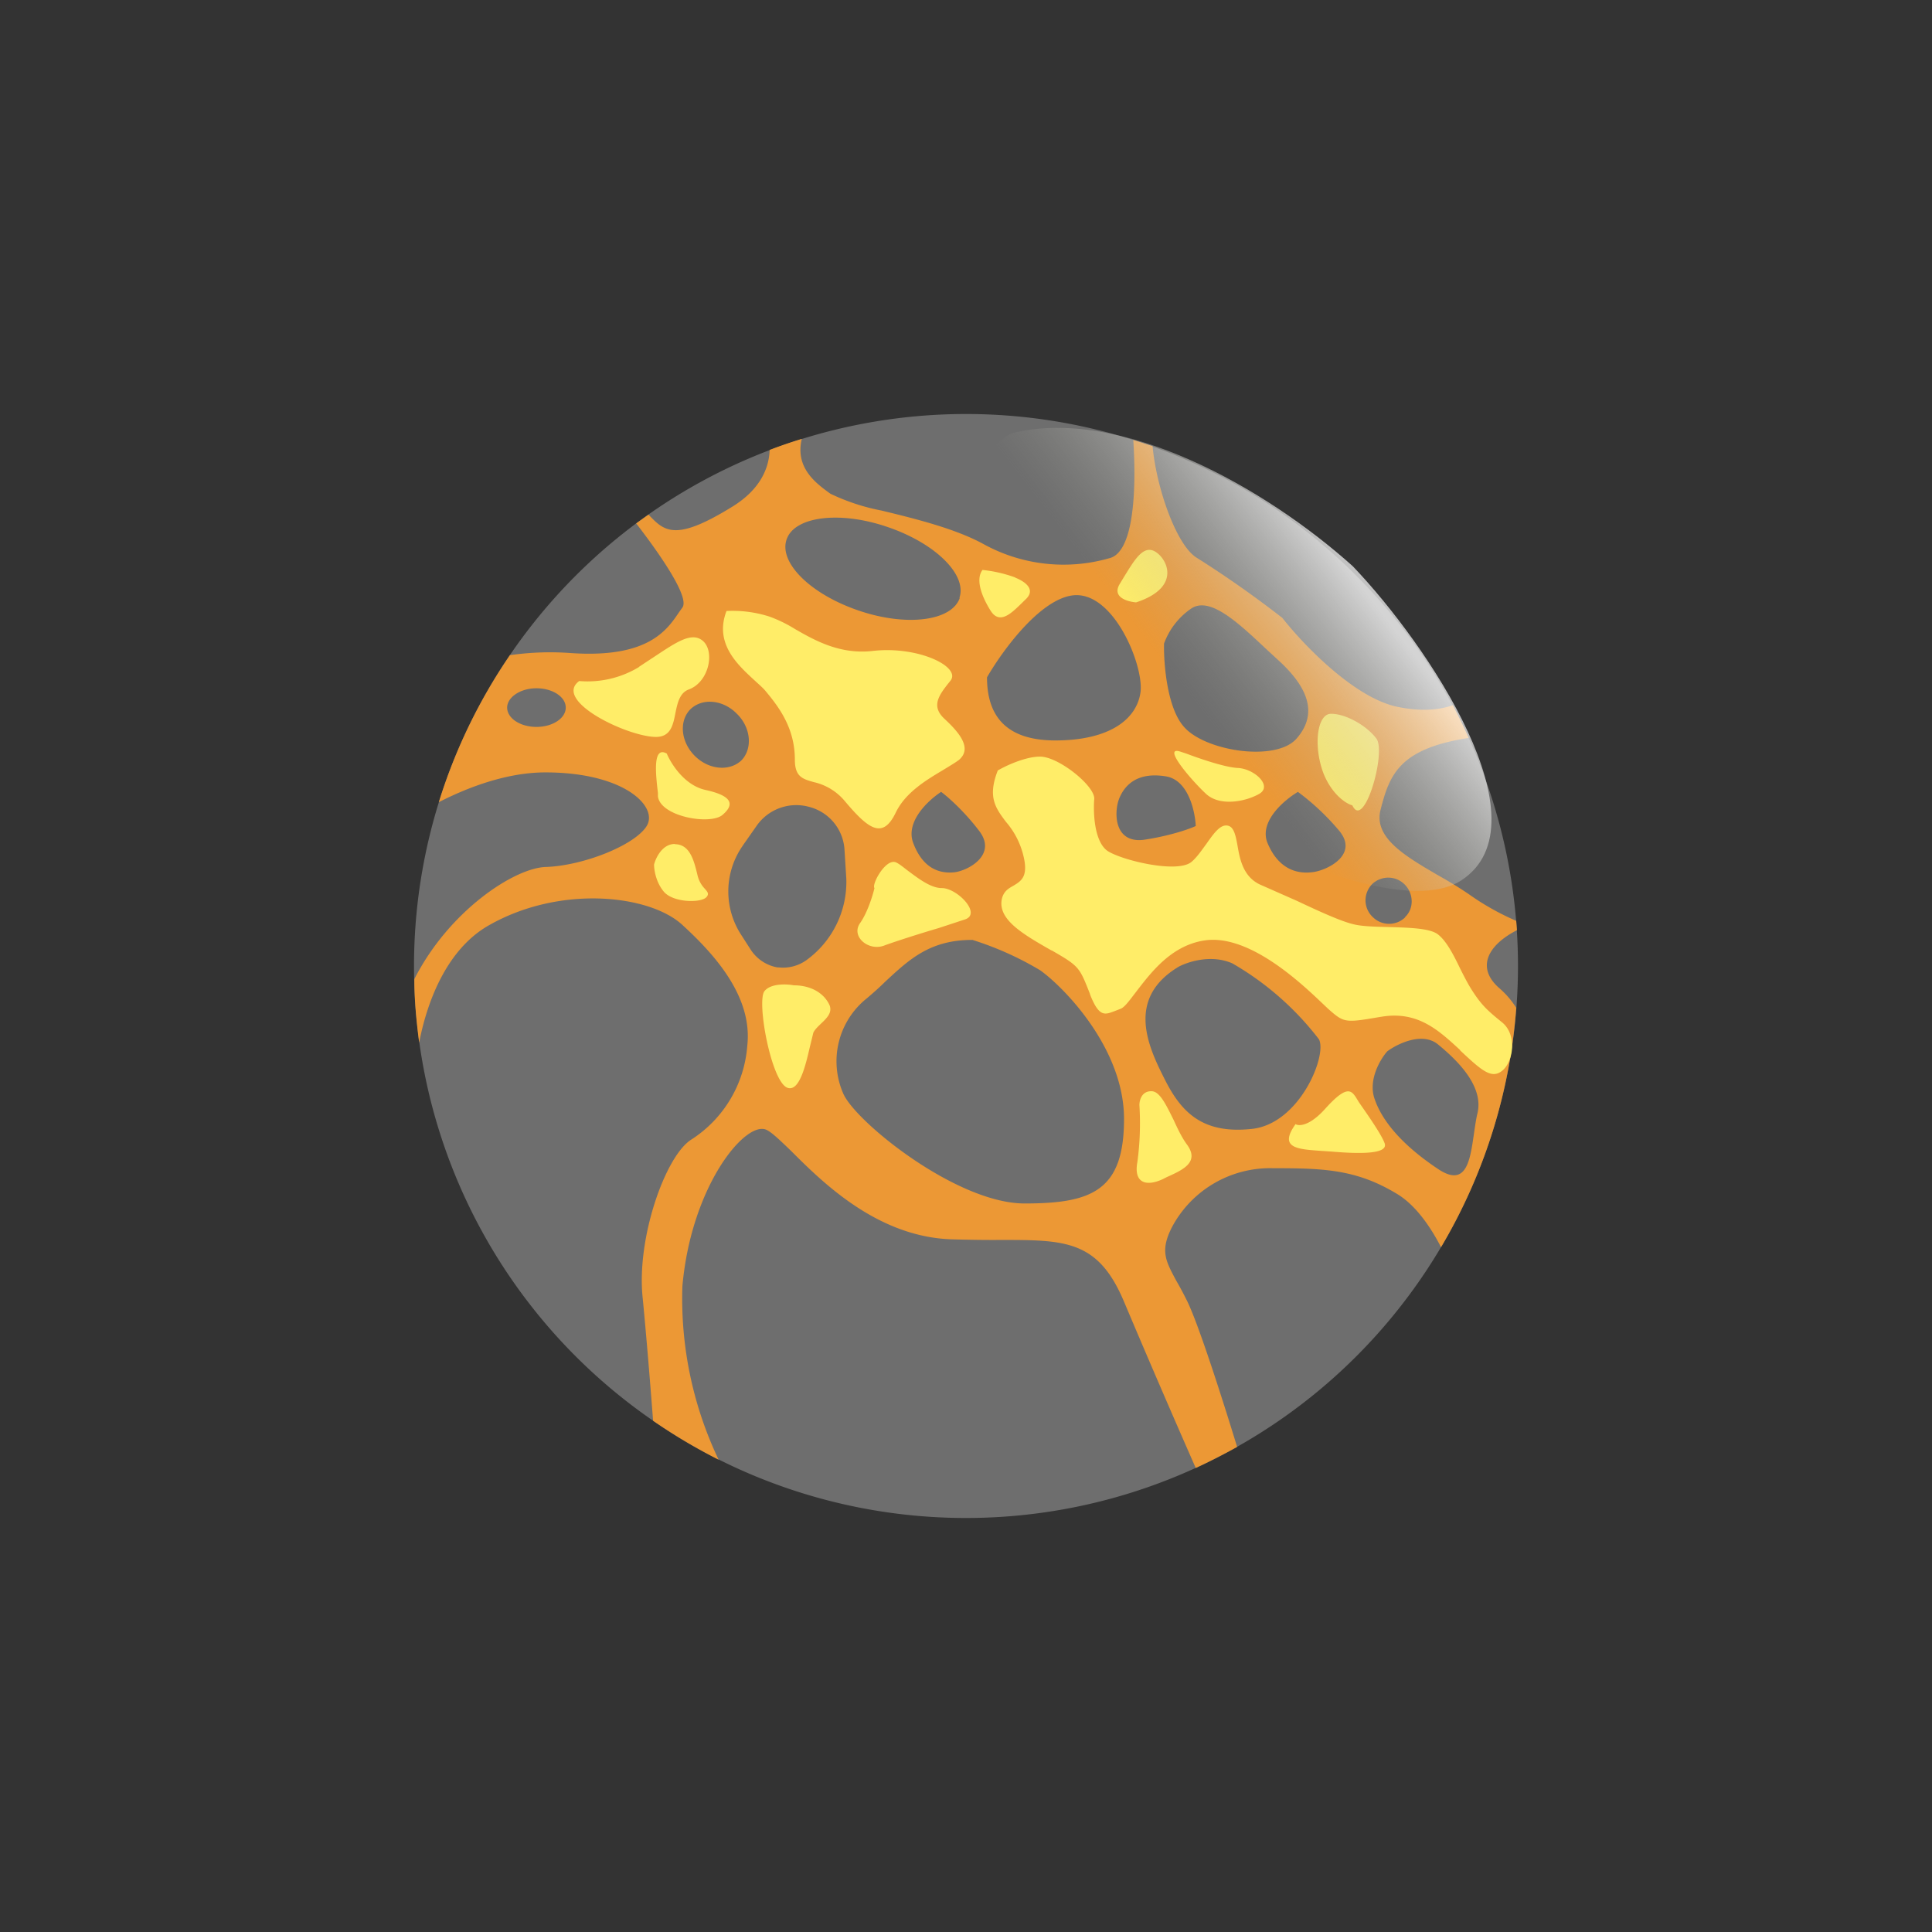 <svg xmlns="http://www.w3.org/2000/svg" width="24" height="24" fill="none" viewBox="0 0 24 24"><rect x="0" y="0" width="24" height="24" fill="#333333" stroke="none"/><path fill="#6E6E6E" d="M12 18.857a6.857 6.857 0 1 0 0-13.714 6.857 6.857 0 0 0 0 13.714"/><path fill="#EC9835" fill-rule="evenodd" d="m8.053 6.395-.15.107c.317.411.664.921.574 1.045l-.043.06c-.15.223-.386.57-1.337.506a3.5 3.5 0 0 0-.763.026 6.8 6.8 0 0 0-.883 1.826c.377-.193.857-.37 1.324-.37.986 0 1.41.43 1.256.67s-.797.492-1.256.505c-.394.017-1.2.549-1.628 1.393 0 .266.026.527.06.789.098-.51.343-1.166.874-1.462.887-.501 1.993-.373 2.396 0 .403.369.874.892.806 1.5a1.52 1.52 0 0 1-.695 1.166c-.321.201-.685 1.226-.604 1.971.043.442.094 1.063.129 1.522q.39.27.814.484a4.65 4.65 0 0 1-.45-2.156c.111-1.251.788-2.065 1.046-1.941.064.03.167.129.3.257.394.394 1.071 1.067 1.988 1.102q.34.01.617.008c.802 0 1.213 0 1.535.767q.438 1.037.891 2.066a8 8 0 0 0 .514-.262c-.18-.587-.471-1.5-.617-1.804a4 4 0 0 0-.137-.257c-.133-.248-.206-.373-.056-.668a1.38 1.38 0 0 1 1.256-.733c.621 0 1.029.012 1.53.313.236.137.424.41.557.668a6.8 6.8 0 0 0 .934-2.974 1.1 1.1 0 0 0-.201-.236c-.3-.253-.163-.536.21-.728l-.009-.116a3.2 3.2 0 0 1-.587-.33 5 5 0 0 0-.377-.232c-.411-.24-.814-.471-.72-.822.112-.438.236-.755 1.093-.888a7 7 0 0 0-.197-.407c-.154.056-.386.086-.703.017-.536-.12-1.166-.784-1.414-1.101q-.51-.397-1.055-.742c-.257-.145-.51-.87-.557-1.392l-.24-.077c.039.6.013 1.4-.3 1.47a2.06 2.06 0 0 1-1.56-.176c-.351-.193-.857-.317-1.264-.416a2.6 2.6 0 0 1-.639-.21c-.175-.128-.441-.317-.355-.681a6 6 0 0 0-.399.137c-.008.227-.116.484-.446.694-.728.454-.861.317-1.058.111zm3.87 1.032c-.099.288-.66.36-1.252.159-.6-.202-.998-.596-.9-.883.094-.287.656-.36 1.247-.159.6.202.999.596.9.883zM7.028 8.79c0 .133-.163.24-.364.24S6.3 8.923 6.3 8.79c0-.128.163-.24.364-.24s.364.107.364.24m1.603.6c.172.172.429.197.579.056.141-.146.12-.407-.056-.579-.171-.175-.429-.201-.579-.055-.141.145-.12.402.056.578m8.824 2.006a.287.287 0 0 1-.402-.004.285.285 0 0 1-.07-.313.3.3 0 0 1 .061-.095.29.29 0 0 1 .314-.059.3.3 0 0 1 .093.064c.112.115.116.3 0 .407zm-8.228-.892.171-.244a.6.6 0 0 1 .656-.236.585.585 0 0 1 .437.536l.022.352a1.2 1.2 0 0 1-.502 1.02.5.5 0 0 1-.343.085h-.013a.5.5 0 0 1-.334-.227l-.124-.193a.99.99 0 0 1 .03-1.092m4.084-3.107c-.411.065-.87.703-1.05 1.016 0 .42.18.784.849.784.664 0 1.011-.257 1.058-.6.043-.334-.343-1.281-.857-1.2m1.149.6c-.005.245.038.806.253 1.037.265.296 1.127.43 1.388.146.257-.287.184-.608-.214-.973l-.167-.154c-.347-.326-.699-.656-.93-.489a.9.9 0 0 0-.33.43zm-3.116 2.473c-.099-.266.189-.531.347-.634.082.06.287.24.472.484.231.3-.142.497-.309.515-.171.017-.386-.035-.51-.365m4.779-.634c-.172.103-.485.368-.378.634.138.33.369.386.553.364.18-.017.587-.214.339-.514a3 3 0 0 0-.514-.484m-1.642-.193c.279.043.364.429.373.617-.09.043-.351.129-.651.172-.382.043-.365-.377-.292-.532.069-.154.223-.313.57-.257m.159 2.366c.111-.06.403-.159.668-.043.417.24.783.561 1.076.943.107.197-.24 1.054-.836 1.114-.6.064-.865-.197-1.071-.6-.202-.399-.506-1.011.163-1.414m3.223.964c-.193-.159-.502-.009-.63.086-.086.098-.232.343-.163.574.09.283.343.587.793.887.351.236.398-.103.445-.424.013-.09.026-.184.043-.257.09-.343-.248-.669-.488-.866m-5.786-1.299q.444.139.844.378c.279.197 1.042.96 1.042 1.847 0 .891-.399 1.05-1.235 1.05-.84 0-2.087-1.003-2.25-1.359a1 1 0 0 1 .292-1.191c.081-.069.154-.133.223-.202.3-.278.557-.522 1.084-.522" clip-rule="evenodd"/><path fill="#FFED68" d="M14.113 7.483c-.108-.009-.305-.064-.202-.231l.06-.099c.112-.18.214-.356.343-.317.154.047.411.446-.201.647m-1.5-.309a1.7 1.7 0 0 0-.408-.094c-.085.112-.021.313.103.51.112.172.257.026.377-.09l.052-.051c.128-.116.021-.215-.129-.275zm-3.056.485a1.5 1.5 0 0 0-.532-.069c-.154.399.133.664.343.857.06.056.112.099.146.142.171.205.36.463.36.848 0 .215.099.24.236.279a.7.7 0 0 1 .385.236c.296.351.472.48.635.137.12-.245.377-.399.578-.519.077-.047.15-.09.202-.128.18-.15-.009-.356-.18-.515-.172-.162-.06-.3.077-.471.137-.172-.403-.437-.973-.369-.399.043-.707-.128-.96-.274a1.7 1.7 0 0 0-.317-.154m-1.616.625a1.23 1.23 0 0 1-.746.176c-.325.24.566.677.935.694.201.01.231-.145.261-.3.026-.124.052-.248.167-.29.257-.095.33-.494.159-.614-.133-.094-.313.026-.566.193l-.214.141zm.343 1.08c.056.13.223.395.484.45.33.073.36.18.206.31-.154.128-.771.02-.801-.232v-.043c-.03-.249-.065-.592.115-.485zm.099 1.12c-.155 0-.236.17-.258.256 0 .065.022.214.116.33.112.146.472.15.536.073.034-.039.013-.064-.022-.103a.36.36 0 0 1-.09-.167c-.042-.171-.09-.386-.282-.386zM9.86 12.24c-.086-.017-.287-.026-.364.073-.099.129.086 1.131.287 1.2.15.052.227-.291.279-.514l.042-.172c.022-.043.06-.077.099-.115.069-.065.137-.133.103-.223-.06-.137-.214-.249-.446-.249m1.273-1.526c-.129-.06-.309.275-.27.318-.021.09-.086.304-.18.437-.116.167.111.356.309.274.128-.047.42-.141.668-.214l.326-.107c.214-.069-.094-.39-.287-.39-.137 0-.292-.12-.42-.215-.056-.043-.107-.085-.146-.103m1.264-1.144c.095-.056.339-.171.523-.171.232 0 .686.368.673.527-.013.154-.004.523.163.643.171.115.857.283 1.041.141.069-.056.129-.146.189-.227.094-.133.18-.257.278-.223.065.022.086.12.108.24.03.176.072.403.3.497l.437.193c.274.129.553.257.707.292.098.025.257.03.428.034.258.008.523.013.622.094.107.086.193.257.274.425.043.085.086.17.129.24.133.214.214.282.394.428.184.154.137.484 0 .596-.133.111-.257 0-.523-.249l-.004-.008c-.27-.249-.527-.485-.973-.412l-.026.004c-.428.073-.441.073-.638-.102l-.073-.069c-.266-.253-.913-.866-1.466-.78-.416.064-.668.407-.844.634-.086.112-.146.197-.197.215l-.077.03c-.116.043-.189.077-.3-.206l-.005-.017c-.128-.322-.128-.335-.471-.532h-.004c-.352-.201-.665-.381-.618-.634.022-.103.086-.137.146-.171.099-.06.193-.116.116-.399a1 1 0 0 0-.21-.394c-.129-.172-.232-.309-.099-.643zm2.979-.03c-.167-.008-.506-.128-.643-.18l-.064-.021c-.249-.086.137.36.313.523.171.158.488.098.66 0 .171-.099-.06-.313-.266-.322m1.418.463c-.072-.021-.244-.129-.351-.39-.129-.334-.086-.737.086-.746.18-.004.445.142.57.309.124.171-.155 1.149-.3.827zm-2.665 4.432a3.6 3.6 0 0 0 .025-.708c0-.06.03-.18.159-.171.099.009.176.176.266.356.051.111.103.222.171.313.15.214-.056.308-.257.398l-.051.026c-.215.098-.36.038-.313-.214m1.963-.472c.042.03.18.026.377-.197.253-.279.313-.227.373-.137l.042.068c.099.142.283.403.318.51.038.129-.3.129-.652.099l-.133-.009c-.3-.021-.535-.034-.325-.33z"/><path fill="url(#ORB__a)" d="M12.565 5.383c1.355-.343 3.155.677 4.239 1.65.943.986 2.417 3.193 1.354 3.9-1.161.771-5.743-1.963-6.077-3.561-.274-1.277.21-1.856.484-1.989"/><defs><linearGradient id="ORB__a" x1="17.601" x2="15.617" y1="8.181" y2="9.72" gradientUnits="userSpaceOnUse"><stop stop-color="#fff" stop-opacity=".7"/><stop offset="1" stop-color="#A3A397" stop-opacity="0"/></linearGradient></defs></svg>